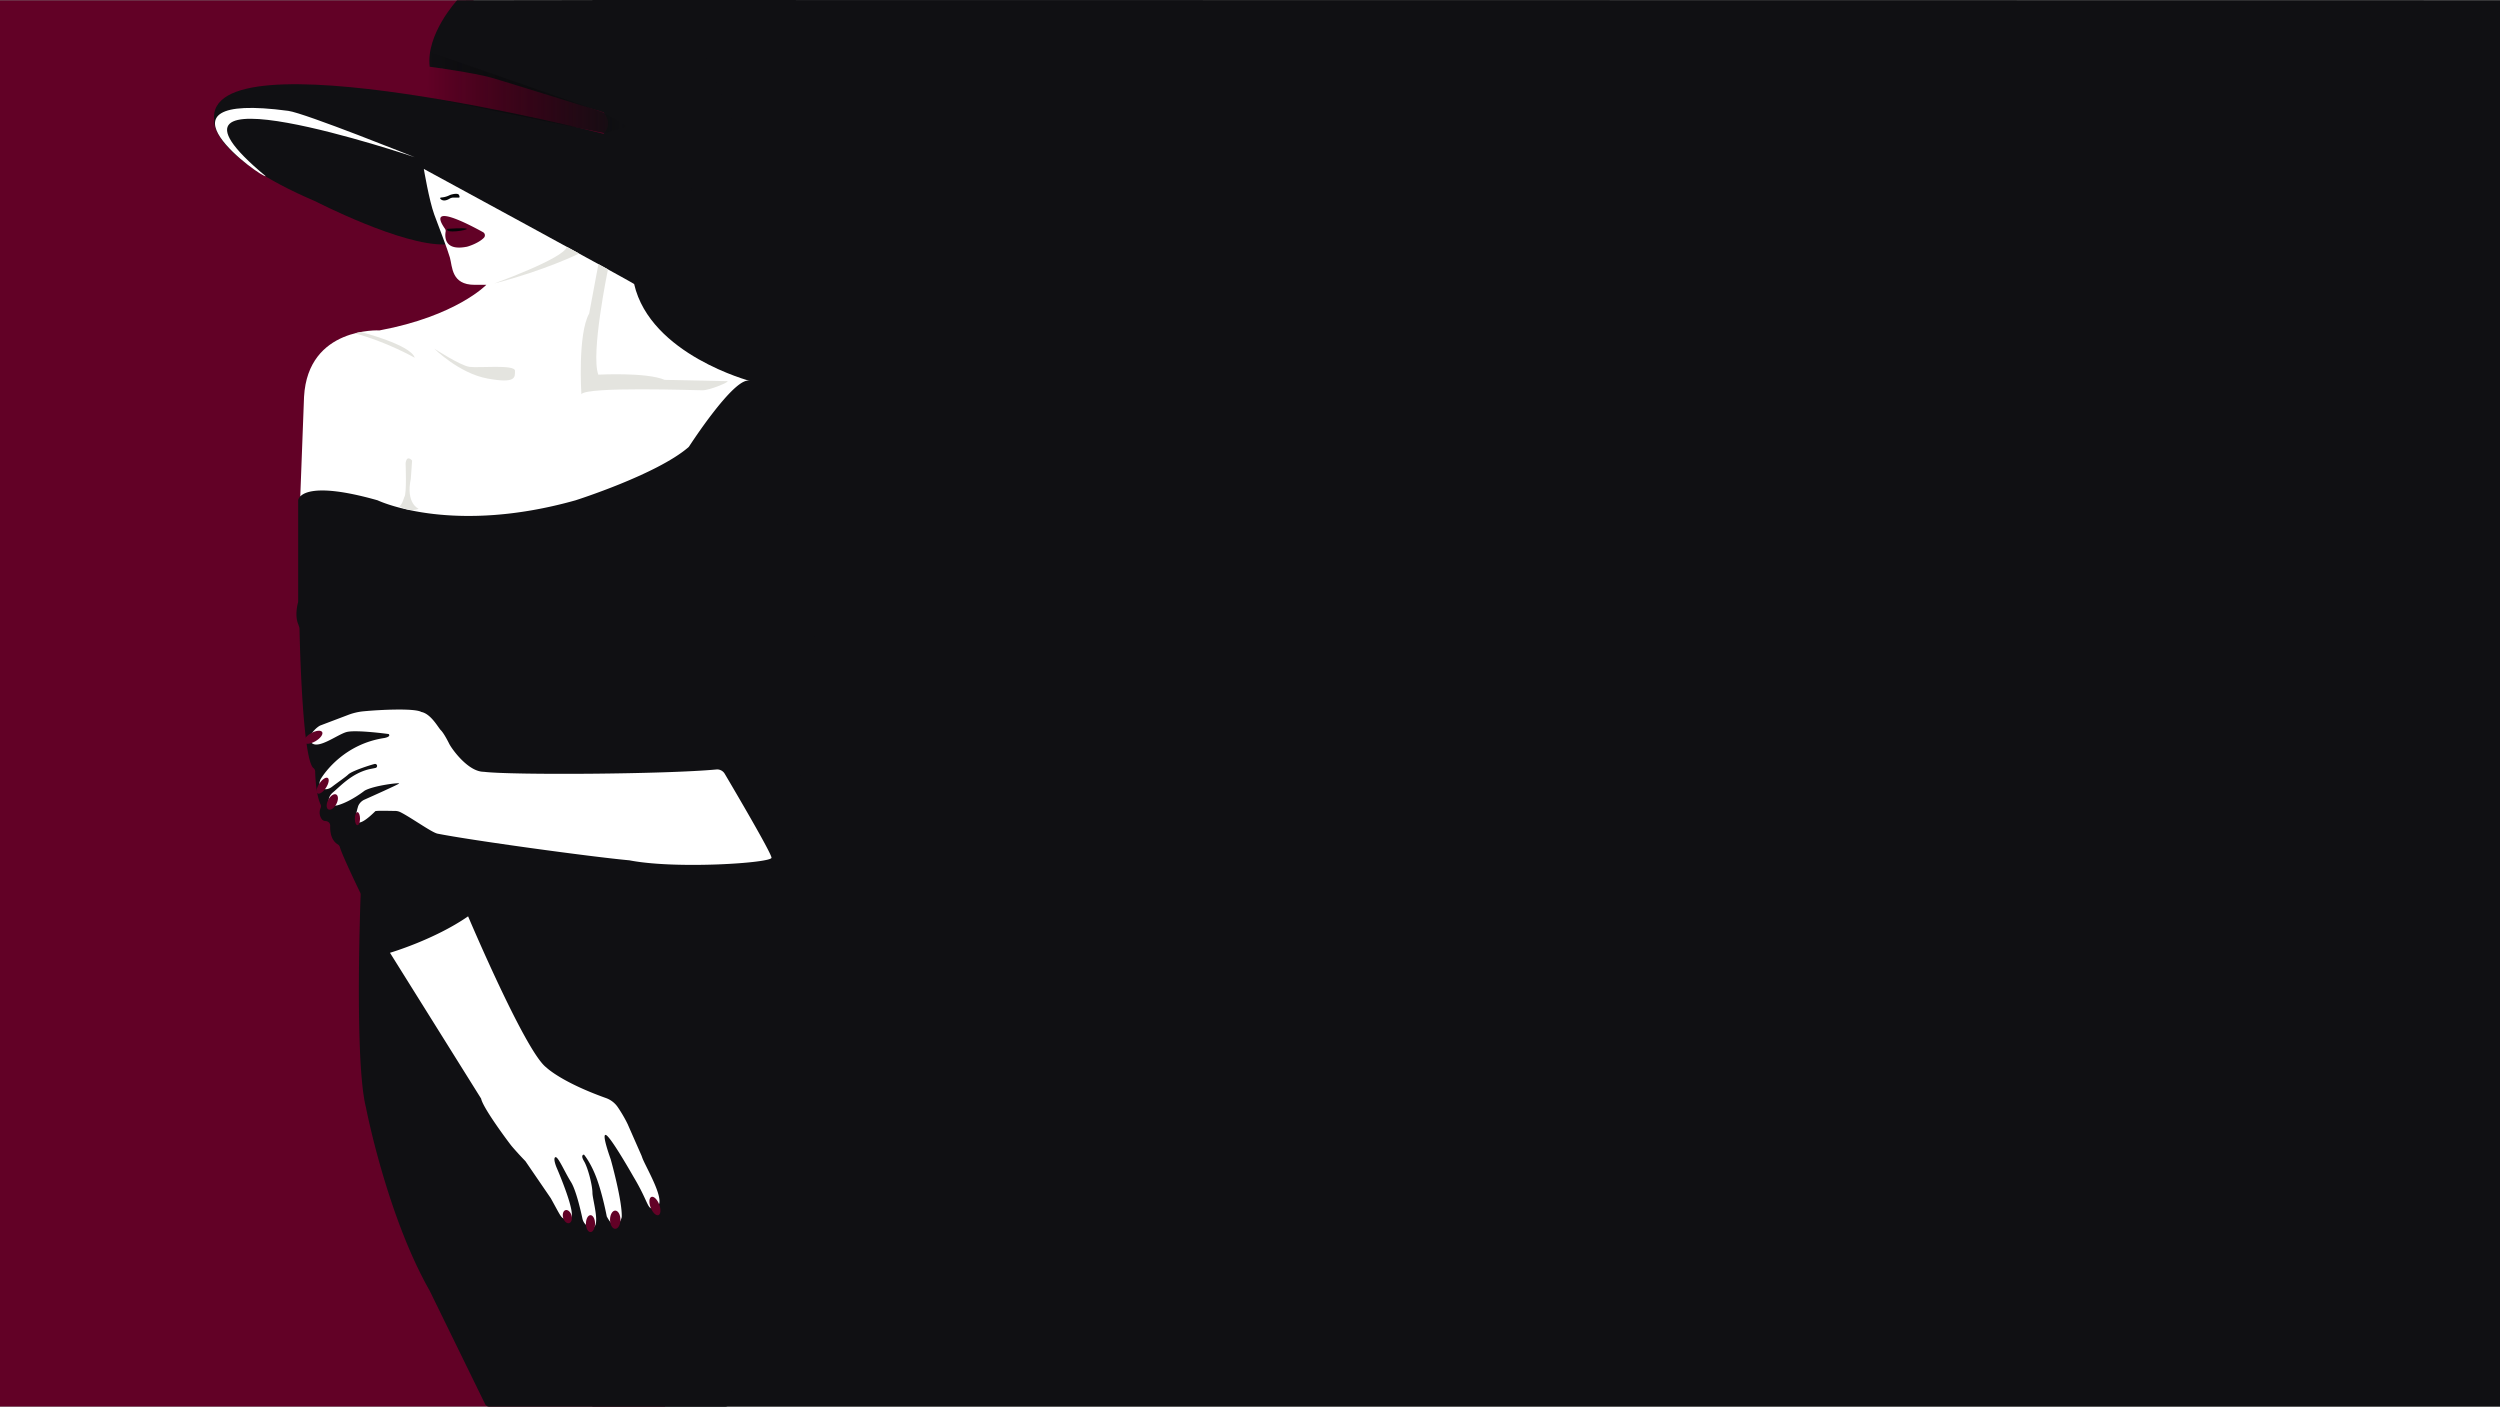 <svg xmlns="http://www.w3.org/2000/svg" xmlns:xlink="http://www.w3.org/1999/xlink" width="1920" height="1080.3" viewBox="0 0 1920 1080.3"><rect x="0" y="0" width="1920" height="1080.3" fill="#808080" stroke="none"/><defs><style>.a{fill:#101013;}.b{fill:#620126;}.c{fill:#fff;}.d{fill:#e4e4df;}.e{fill:#040507;}.f{fill:#050608;}.g{fill:url(#a);}</style><linearGradient id="a" y1="0.5" x2="1" y2="0.5" gradientUnits="objectBoundingBox"><stop offset="0" stop-opacity="0"/><stop offset="1" stop-color="#101013"/></linearGradient></defs><g transform="translate(0 0.24)"><path class="a" d="M454.95-.24V1080H1920V0L454.95-.24h0"/><path class="b" d="M0,0H364s-32,26-26,52c0,0,48,0,69,9s75,30,75,30l4,90,24.76,899H0Z"/><path class="a" d="M351,0s-24,26-21,51c0,0,34.24,4.61,47.87,8.55s85.61,26.48,85.61,26.48,8.02,8.46.02,16.46c0,0-307.5-78.5-299-10,0,0-4,27,78,62,0,0,66,34,99,33S487.02,217.9,487.02,217.9L562.5,93.5,523.44-.24Z"/><path class="c" d="M318.5,120.5S95.9,45.27,204,135c-1.13,2.77-97.48-65.47,17.41-50.1C234.06,86.59,318.5,120.5,318.5,120.5Z"/><path class="c" d="M325.5,129.5s4,24,8,35,10,26,12,33,1,21,19,21h9s-23,24-82,35c0,0-55-3-58,51l-2.89,76.52L442.5,423.5l90-41,44-90s-76.97-20.18-89.48-74.59C487.5,217.5,325.5,129.5,325.5,129.5Z"/><path class="a" d="M573.38,292.18c-12.62,2.51-41,45.62-44.11,50.39a3.481,3.481,0,0,1-.67.76C504.33,364.21,442,384,442,384c-92.36,25.98-147.7,1.97-151.76.11a3.239,3.239,0,0,0-.52-.19c-52.41-14.8-59.59-3.56-60.57-.59a3.253,3.253,0,0,0-.15,1.03v77.16a3.424,3.424,0,0,1-.12.9c-.52,1.97-2.52,10.43.12,16.58l.83,2.49a3.73,3.73,0,0,1,.18,1.05c.16,7.91,2.21,100.77,10.78,107.15a3.36,3.36,0,0,1,1.25,2.63c.15,5.27.86,18.27,4.15,25.21a3.381,3.381,0,0,1,.02,2.85,8.5,8.5,0,0,0,.86,8.39,3.482,3.482,0,0,0,2.45,1.5c.28.04.57.07.88.11a3.534,3.534,0,0,1,3.19,3.62c-.15,4.34.57,11.11,5.86,14.27a3.7,3.7,0,0,1,1.62,2.2c1.75,6.14,13.29,30.11,15.55,34.78a3.561,3.561,0,0,1,.35,1.67c-.42,11.3-4.53,128.87,4.03,163.13,0,0,15.98,82.92,48.95,140.92.03.06.06.11.09.17l42.51,86.93a3.533,3.533,0,0,0,3.18,1.99H556.96a3.548,3.548,0,0,0,3.52-3.15l65.44-584.22a3.436,3.436,0,0,0-.08-1.24L578,293C577.55,291.18,575.22,291.82,573.38,292.18Z"/><path class="c" d="M550.44,590.69a6.777,6.777,0,0,1,6.14,3.31c7.93,13.43,35.93,61.07,35.93,64.5,0,4.02-73.19,8.99-109.14,1.99a.277.277,0,0,0-.09-.01C453.06,657.7,361.1,645.02,336,640c-4.39-.88-20.37-12.44-28.47-16.48a9.2,9.2,0,0,0-4.19-.96c-3.58.01-15.6-.47-15.29.39-2.15,2.11-20.42,20.43-12.96-4.14a9.434,9.434,0,0,1,4.55-4.81c5.15-2.3,25.98-11.62,26.86-12.49.92-.92-19.5,1.5-26.5,5.5-.06.03-10.07,7.97-20,11-7.85,2.48-10-5-4.25-9.75,5.64-4.66,14.19-14.36,27.49-17.68l.53-.12c1.01-.2,4.58-.92,4.58-.92a1.559,1.559,0,0,0-.47-3.08c-2.02.4-17.14,5.09-20.37,8.04-1.91,1.91-7.8,5.89-12.5,9.5-5.52,4.24-11.6.9-8.97-5.48a.915.915,0,0,1,.09-.17c3.27-5.53,18.68-27.25,49.1-31.81,1.25-.27,5.04-1.12,3.28-3.04,0,0-25.5-3.5-32.5-1.5s-21,13-26.5,8.5c-4.69-3.84,2.31-11.36,6.25-13.47a.842.842,0,0,1,.14-.06c1.07-.41,14.12-5.36,21.58-8.19a45.157,45.157,0,0,1,11.79-2.75c13.14-1.24,38.64-2.44,44.16.43a.5.5,0,0,0,.14.08c7.43,1.45,12.94,11.96,14.93,13.95s4.5,6.5,6.5,10.5,14.5,21.5,26.5,21.5C392.79,595.16,511.76,594.38,550.44,590.69Z"/><ellipse class="b" cx="8" cy="3.5" rx="8" ry="3.5" transform="matrix(0.866, -0.5, 0.5, 0.866, 231.816, 566.955)"/><ellipse class="b" cx="6.48" cy="3.5" rx="6.48" ry="3.5" transform="translate(249.085 619.758) rotate(-62.166)"/><ellipse class="b" cx="7.1" cy="3.01" rx="7.1" ry="3.01" transform="translate(241.376 607.426) rotate(-56.497)"/><ellipse class="b" cx="2" cy="5" rx="2" ry="5" transform="translate(272.5 623.5)"/><path class="c" d="M299.5,731.5s34-10,60-28h0s44,104,60,116c0,0,11.11,11.11,45.82,23.54a18.594,18.594,0,0,1,8.94,6.73A107.418,107.418,0,0,1,481,861l1,2,10.52,23.9c.27.6.48,1.22.7,1.85,2.28,6.67,18.95,33.92,11.29,37.75-8,4-4.5-.5-18-23,0,0-17-30-21-32S469,890,469,890h0s9,32,8.5,44.5h0S474,949,466,934h0s-3-16-7.5-28.5c-4.54-12.62-10-19-10-19h0s-3,0,0,5S455,910,455,916c0,5.34,7.86,30.41-2.49,26.05a9.068,9.068,0,0,1-5.23-6.53c-1.46-6.85-4.98-21.93-8.79-28.02-5-8-10-20-12-19s1,8,1,8,17,39,10,39S433,938,423,920h0l-19.5-28.5h0s-5.09-5.16-10.5-11.5c-1.34-1.57-22-29-23.5-36.5h0l-70-112Z"/><ellipse class="b" cx="3.5" cy="7.5" rx="3.5" ry="7.5" transform="matrix(0.932, -0.362, 0.362, 0.932, 497.012, 920.254)"/><ellipse class="b" cx="4" cy="7" rx="4" ry="7" transform="translate(468.5 929.5)"/><ellipse class="b" cx="3.5" cy="6.5" rx="3.5" ry="6.5" transform="translate(450 933)"/><ellipse class="b" cx="3.34" cy="5.19" rx="3.34" ry="5.19" transform="translate(431.11 930.026) rotate(-15.546)"/><path class="d" d="M321.5,390.5s-10-4-6-23l1-14s-4-5-5,2c0,0,1,24-1,26,0,0-2,7-4,7C306.5,388.5,314.5,393.5,321.5,390.5Z"/><path class="d" d="M277.11,254.73s38.39,9.77,41.39,19.77c0,0-22.07-12.47-46.03-18.73C277.5,254.5,277.11,254.73,277.11,254.73Z"/><path class="d" d="M333.5,267.5s20,13,27,14,35-2,35,3,1,10-21,6S333.5,267.5,333.5,267.5Z"/><path class="d" d="M435.35,189.33l9.42,5.15s-26.27,13.01-65.27,23.01C379.5,217.5,433.2,198.17,435.35,189.33Z"/><path class="d" d="M558.5,292.5c3,0-13,7-19,7s-89-3-93,3c0,0-3-46,6-62l7.07-37.9,7.35,4.04S453.5,271.5,459.5,287.5c0,0,37-2,51,4"/><path class="b" d="M371,178.09c-9.74-5.41-43.89-23.5-29.19-2.55a2.694,2.694,0,0,1,.45,2.02c-.64,3.61-1.36,15.01,15.85,11.77.31.14,9.31-2.59,13.51-6.95A2.726,2.726,0,0,0,371,178.09Z"/><path class="e" d="M343.5,175.5s14-1,15,0S341.5,179.5,343.5,175.5Z"/><path class="f" d="M338.63,151.45a16.577,16.577,0,0,0,6.29-1.6,9.035,9.035,0,0,1,2.25-.81c1.85-.44,4.67-.85,5.33.46,1,2,0,2,0,2h-4.17a6.034,6.034,0,0,0-3.09.87c-1.71,1.04-4.82,2.37-6.99.12A.611.611,0,0,1,338.63,151.45Z"/><path class="g" d="M331,40,463,86l19.56,11.04L464,102,327.18,74.33Z"/></g></svg>